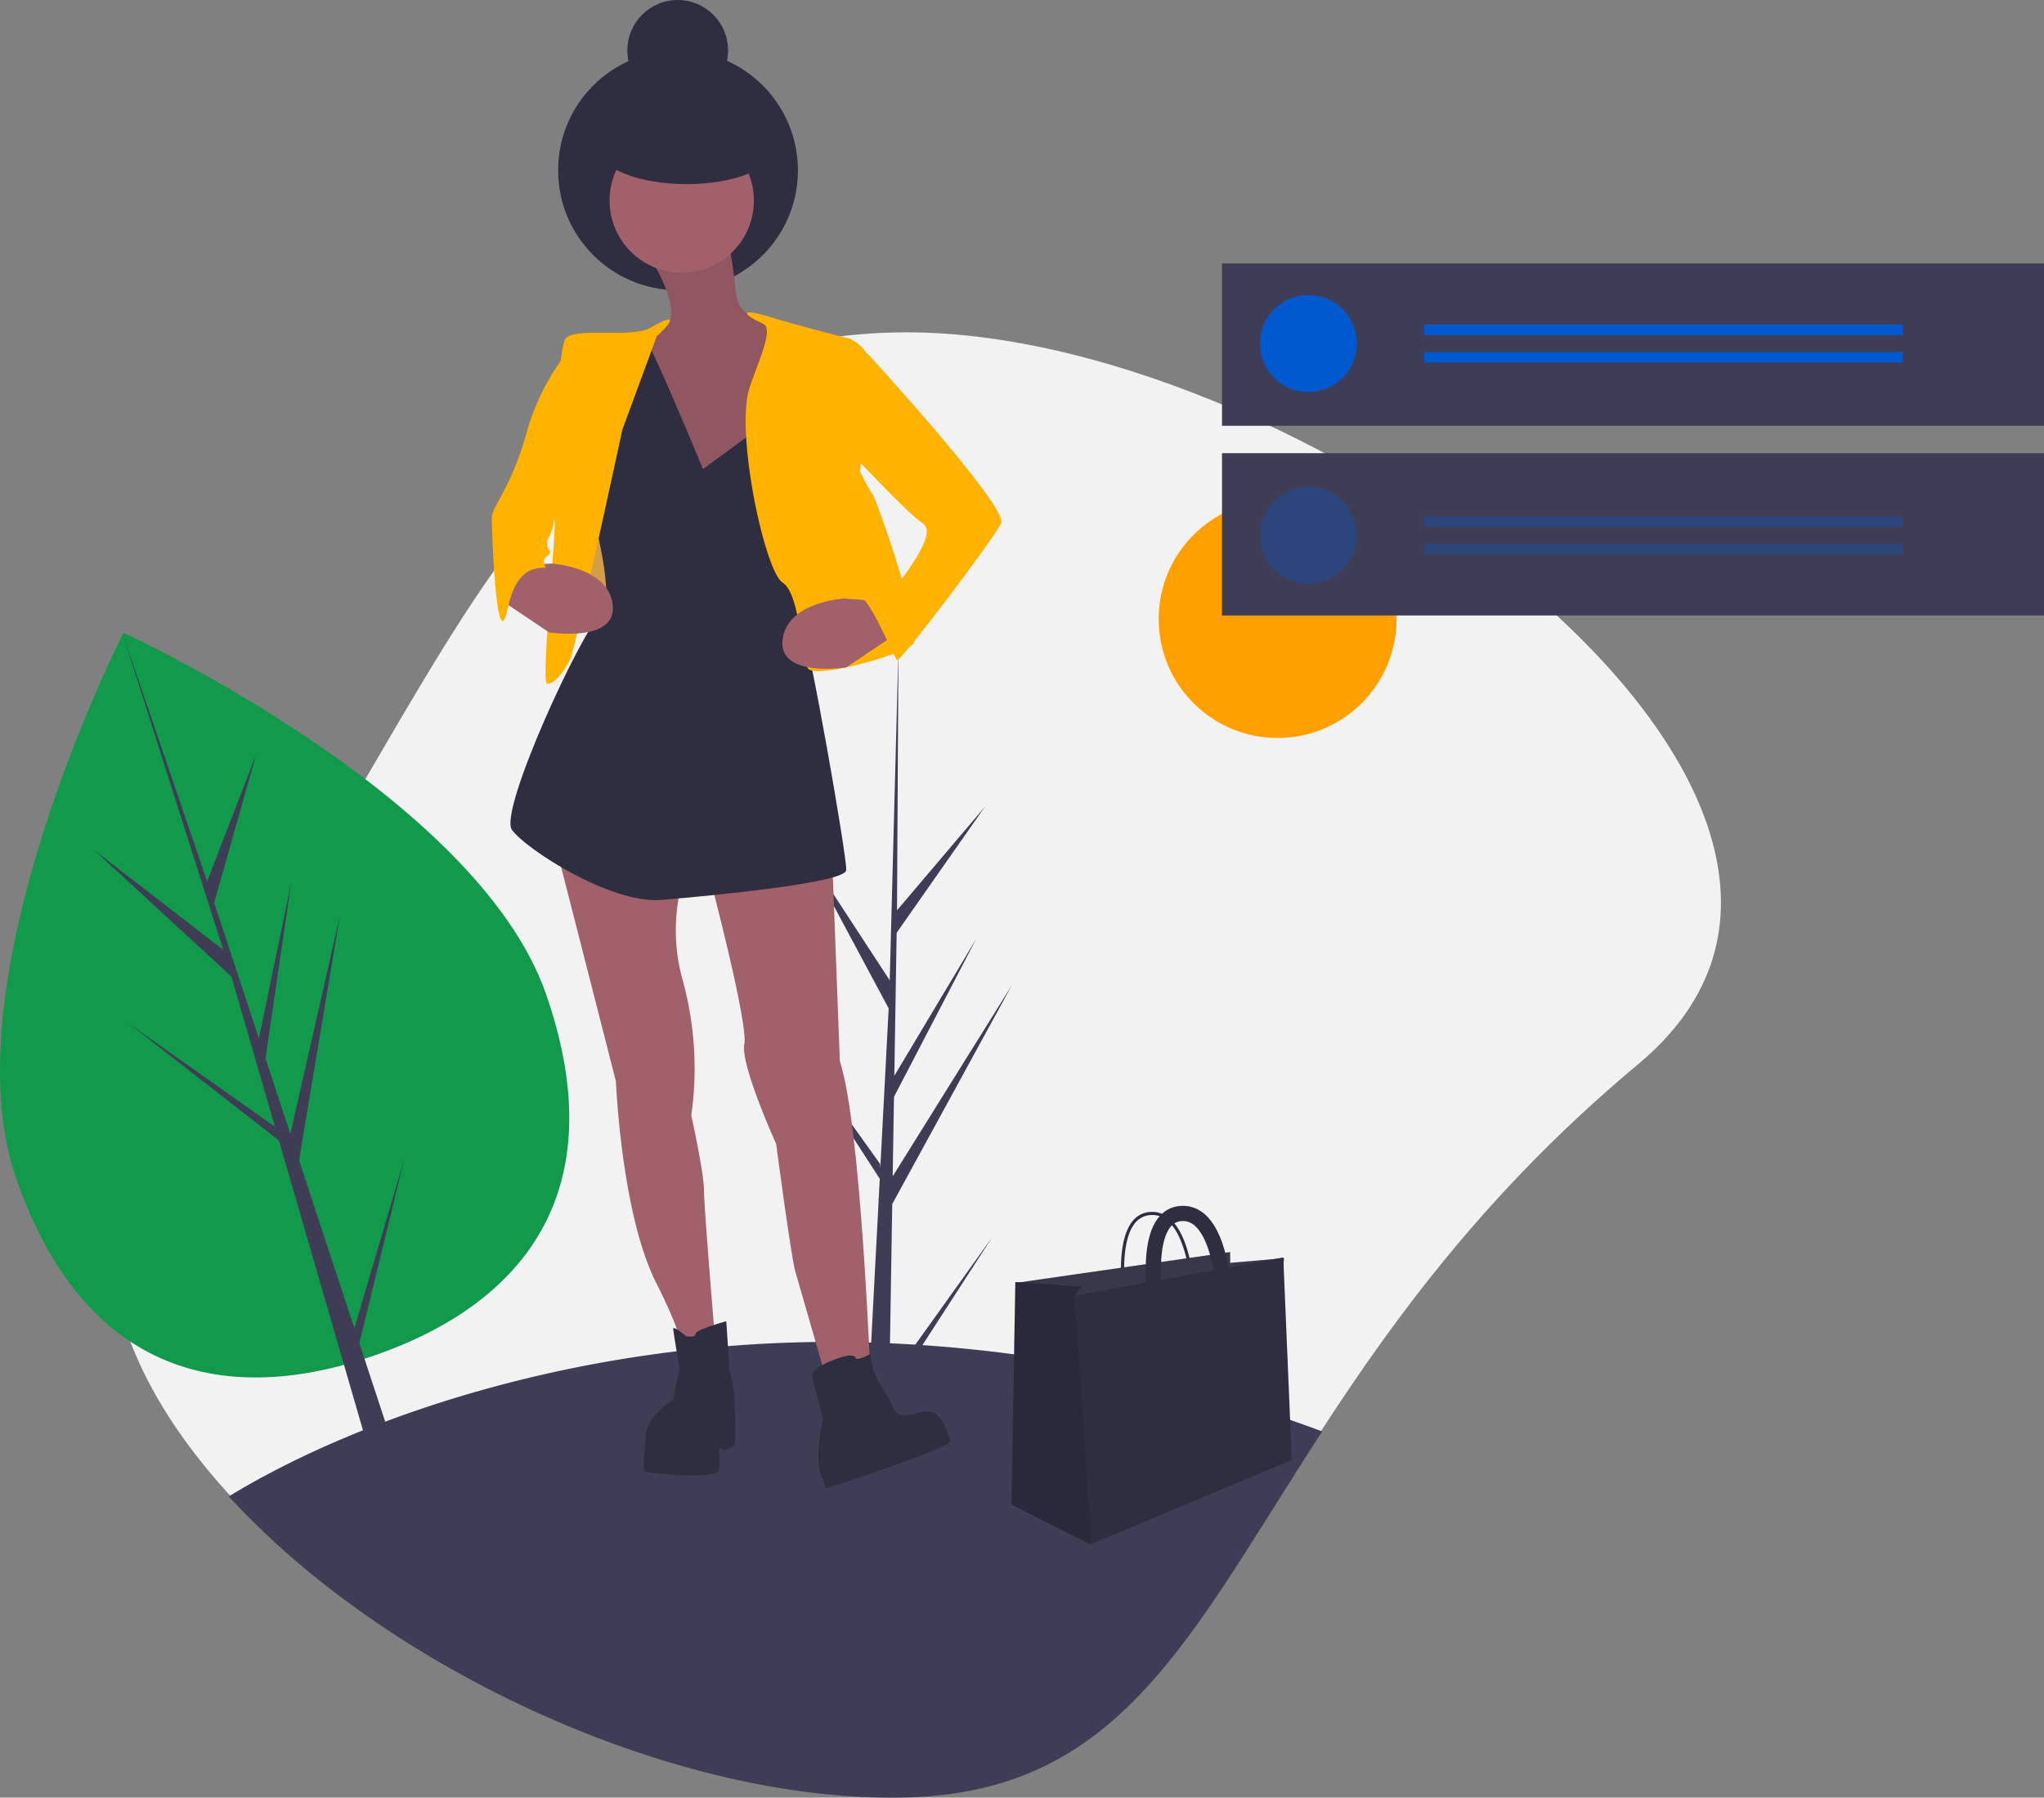 <svg xmlns="http://www.w3.org/2000/svg" width="268.559" height="236.177" viewBox="0 0 268.559 236.177">
  <rect x="0" y="0" width="268.559" height="236.177" fill="#808080" stroke="none"/>
  <g id="Group_850" data-name="Group 850" transform="translate(0)">
    <path id="Path_1079" data-name="Path 1079" d="M368.088,277.346c-19.637,16.383-31.914,33.16-41.573,48.015-17.413,26.772-26.329,47.31-54.526,48.084-30.092.826-68.167-16.6-89.13-39.55-16-17.514-22.036-38.244-6.969-56.548,34.814-42.295,43.025-96.1,96.1-96.1S408.844,243.349,368.088,277.346Z" transform="translate(-152.792 -137.583)" fill="#f2f2f2"/>
    <circle id="Ellipse_219" data-name="Ellipse 219" cx="15.628" cy="15.628" r="15.628" transform="translate(152.236 65.703)" fill="#ffa000"/>
    <path id="Path_1080" data-name="Path 1080" d="M186.848,371.244c9.112,26.218-3.293,40.789-22.519,47.471s-37.994,2.944-47.106-23.274,14.109-71.67,14.109-71.67S177.736,345.025,186.848,371.244Z" transform="translate(-115.103 -240.638)" fill="#119a4c"/>
    <path id="Path_1081" data-name="Path 1081" d="M78.8,391.7l-7.269-22.066,5.4-32.3-6.544,28.841-3.269-9.922,3.4-23.194-4.265,20.568h0l-5.879-17.845,5.517-19.441-6.441,16.635-11.128-32.6,13.838,43.467-.524-1.809L44.583,328.861l18.063,16.645,5.85,20.178-.214-.515L49.215,351.7l19.675,15.345.732,2.523-.01.045.081.2L84.535,421l3.516-1.222-8.6-26.117,5.9-24.18Z" transform="translate(-32.237 -217.195)" fill="#3f3d56"/>
    <path id="Path_1082" data-name="Path 1082" d="M383.3,403.761l.377-23.229,15.709-28.738-15.65,25.094.17-10.445,10.826-20.792-10.781,18.028h0l.305-18.786,11.593-16.553-11.545,13.6.191-34.446-1.2,45.6.1-1.881-11.787-18.042,11.6,21.653-1.1,20.981-.033-.557L368.49,356.261l13.547,20.953-.137,2.624-.025.04.011.215L379.1,433.322h3.723l.446-27.494,13.514-20.9Z" transform="translate(-266.446 -222.341)" fill="#3f3d56"/>
    <path id="Path_1083" data-name="Path 1083" d="M367.334,671.981c-17.413,26.772-26.329,47.31-54.526,48.084-30.092.826-68.167-16.6-89.13-39.55,16.466-10.059,45.33-20.3,79.347-20.3A186.185,186.185,0,0,1,367.334,671.981Z" transform="translate(-193.612 -483.916)" fill="#3f3d56"/>
    <path id="Path_1084" data-name="Path 1084" d="M406.46,298.066s3.124,2.234,4.562-2.082.863-4.6.863-4.6h-3.453Z" transform="translate(-325.776 -217.217)" fill="#6c63ff"/>
    <path id="Path_1085" data-name="Path 1085" d="M406.46,298.066s3.124,2.234,4.562-2.082.863-4.6.863-4.6h-3.453Z" transform="translate(-325.776 -217.217)" opacity="0.1"/>
    <circle id="Ellipse_220" data-name="Ellipse 220" cx="15.755" cy="15.755" r="15.755" transform="translate(73.329 6.623)" fill="#2f2e41"/>
    <path id="Path_1086" data-name="Path 1086" d="M271.284,233.259l-.7,12.409,9.9.279-1.673-19.1-6-.279Z" transform="translate(-195.655 -163.825)" fill="#6c63ff"/>
    <path id="Path_1087" data-name="Path 1087" d="M271.284,233.259l-.7,12.409,9.9.279-1.673-19.1-6-.279Z" transform="translate(-195.655 -163.825)" fill="#ffb300" opacity="0.72"/>
    <path id="Path_1088" data-name="Path 1088" d="M379.145,426.356l7.808,30.534s.7,17.428,5.3,26.491,3.9,11.572,3.9,11.572l4.043-1.534s-1.673-19.8-1.673-22.169-1.673-9.9-1.673-9.9a43.572,43.572,0,0,0-1.115-17.707,24.247,24.247,0,0,1,1.115-16.313Z" transform="translate(-306.025 -314.815)" fill="#a0616a"/>
    <path id="Path_1089" data-name="Path 1089" d="M451.646,435.3s5.159,19.52,4.6,22.169,4.183,13.106,4.183,13.106,1.952,14.779,2.51,16.731,4.462,15.476,4.462,15.476l5.438-1.115s-1.255-33.6-4.043-41.967l-.976-25.794Z" transform="translate(-358.449 -320.276)" fill="#a0616a"/>
    <path id="Path_1090" data-name="Path 1090" d="M426,652.357s-1.673-1.394-1.673-.976.837,5.3.837,5.3-.7,2.788-.837,4.043c0,0-3.486,2.091-3.625,4.741s-.558,4.6,0,4.74,9.481,1.115,9.62-.279a16.007,16.007,0,0,0,0-2.789h.558v.279s1.394-.418,1.534-.836,0-5.3,0-5.3a17.652,17.652,0,0,0-.7-4.462l-.418-6.414s-4.043,1.115-4.043,1.673S426,652.357,426,652.357Z" transform="translate(-335.87 -476.82)" fill="#2f2e41"/>
    <path id="Path_1091" data-name="Path 1091" d="M506.17,666.552s0-.836-2.37,0-3.486,1.673-3.346,2.37,1.394,5.577,1.394,5.577-1.115,5.3-.279,7.25.558,1.952.558,1.952,16.731-5.438,16.452-6.274-.976-3.765-2.788-3.9-3.9,1.534-4.74-.558-1.813-2.649-2.649-5.159c0,0-.279-1.952-.418-1.813S506.449,666.831,506.17,666.552Z" transform="translate(-393.733 -488.087)" fill="#2f2e41"/>
    <path id="Path_1092" data-name="Path 1092" d="M417.766,140.231s4.88,7.668,1.394,9.342-3.764.976-3.764.976L417.627,167l6.971,4.74,9.76-9.481.279-.418.976-11.294-1.255-2.37s-5.019.7-5.438-3.486-.976-6.832-.976-6.832Z" transform="translate(-332.237 -106.211)" fill="#a0616a"/>
    <path id="Path_1093" data-name="Path 1093" d="M417.766,140.231s4.88,7.668,1.394,9.342-3.764.976-3.764.976L417.627,167l6.971,4.74,9.76-9.481.279-.418.976-11.294-1.255-2.37s-5.019.7-5.438-3.486-.976-6.832-.976-6.832Z" transform="translate(-332.237 -106.211)" opacity="0.1"/>
    <circle id="Ellipse_221" data-name="Ellipse 221" cx="9.481" cy="9.481" r="9.481" transform="translate(80.091 16.87)" fill="#a0616a"/>
    <path id="Path_1094" data-name="Path 1094" d="M382.578,195.869s-7.273-17.674-7.97-17.674-4.316,2.589-4.316,2.589l-2.075,21.5s3.067,11.154.837,12.827-13.385,25.654-11.572,28.164,12.967,9.76,19.659,9.2,24.121-2.231,24.26-3.9-5.019-30.953-5.716-31.371.976-7.947.976-7.947l-1.116-28.722-1.673-3.9-5.019,14.64Z" transform="translate(-290.218 -134.243)" fill="#2f2e41"/>
    <path id="Path_1095" data-name="Path 1095" d="M388.542,177.391c2.865-2.631,1.884-2.752-.77-1.152-2.51,1.513-10.39-.206-11.283,1.582-1.115,2.231-1.813,22.866-1.394,23.424s-1.813,21.472-.976,21.751,2.37-1.673,3.067-3.207,6.832-30.116,6.832-30.116Z" transform="translate(-302.254 -133.205)" fill="#ffb300"/>
    <path id="Path_1096" data-name="Path 1096" d="M471.176,173.315c-3.669-1.778-2.164-1.877,1.171-.83,2.638.828,9.163,2.531,10.156,2.752a5.427,5.427,0,0,1,2.789,2.928c-.139.279-1.394,14.5-1.394,14.5a24.05,24.05,0,0,0,1.673,3.067c.418.418,6.693,18.265,5.3,19.659s-12.827,4.6-13.8,3.207-.976-9.76-3.346-11.294-6.274-19.938-4.322-25.654C470.71,177.8,472.553,173.982,471.176,173.315Z" transform="translate(-370.902 -130.761)" fill="#ffb300"/>
    <path id="Path_1097" data-name="Path 1097" d="M501.1,312.275l-6.411,4.307s-8.926,1.41-8.368-3.61,8.087-5.438,8.087-5.438l3.765.279Z" transform="translate(-383.504 -228.898)" fill="#a0616a"/>
    <path id="Path_1098" data-name="Path 1098" d="M352.46,295.66l6.411,4.307s8.926,1.41,8.368-3.609-8.087-5.438-8.087-5.438l-3.764.279Z" transform="translate(-286.73 -216.884)" fill="#a0616a"/>
    <path id="Path_1099" data-name="Path 1099" d="M359.865,184.181a30.4,30.4,0,0,0-6.832,12.27c-2.091,7.529-4.6,9.76-4.6,11.294s.418,13.385,1.394,13.524.418-7.25,5.717-6.971c0,0-.558-.976,0-1.394s.7-.7.418-.976a1.465,1.465,0,0,1,0-1.673,7.655,7.655,0,0,0,.7-2.51l1.115-.418Z" transform="translate(-283.818 -139.704)" fill="#ffb300"/>
    <ellipse id="Ellipse_222" data-name="Ellipse 222" cx="11.572" cy="4.74" rx="11.572" ry="4.74" transform="translate(78.627 14.709)" fill="#2f2e41"/>
    <path id="Path_1100" data-name="Path 1100" d="M522.507,191.23s18.544,20.217,17.568,22.308-13.245,18.265-13.664,17.986-3.625-8.366-5.019-8.366c0,0,4.858-1.077,5.636-2.281s4.682-6.084,2.73-7.339-8.366-8.226-8.784-8.505S522.507,191.23,522.507,191.23Z" transform="translate(-408.535 -144.801)" fill="#ffb300"/>
    <circle id="Ellipse_223" data-name="Ellipse 223" cx="6.618" cy="6.618" r="6.618" transform="translate(82.426 0)" fill="#2f2e41"/>
    <rect id="Rectangle_574" data-name="Rectangle 574" width="108" height="21.323" transform="translate(160.559 34.616)" fill="#3f3d56"/>
    <rect id="Rectangle_575" data-name="Rectangle 575" width="108" height="21.323" transform="translate(160.559 59.539)" fill="#3f3d56"/>
    <circle id="Ellipse_224" data-name="Ellipse 224" cx="6.369" cy="6.369" r="6.369" transform="translate(165.544 38.769)" fill="#0059cf"/>
    <rect id="Rectangle_576" data-name="Rectangle 576" width="62.862" height="1.385" transform="translate(187.144 42.646)" fill="#0059cf"/>
    <rect id="Rectangle_577" data-name="Rectangle 577" width="62.862" height="1.385" transform="translate(187.144 46.246)" fill="#0059cf"/>
    <circle id="Ellipse_225" data-name="Ellipse 225" cx="6.369" cy="6.369" r="6.369" transform="translate(165.544 63.969)" fill="#0059cf" opacity="0.3"/>
    <rect id="Rectangle_578" data-name="Rectangle 578" width="62.862" height="1.385" transform="translate(187.144 67.846)" fill="#0059cf" opacity="0.3"/>
    <rect id="Rectangle_579" data-name="Rectangle 579" width="62.862" height="1.385" transform="translate(187.144 71.446)" fill="#0059cf" opacity="0.3"/>
    <path id="Path_1101" data-name="Path 1101" d="M647.334,610.919c-.056-.325-1.344-7.99,1.078-11.1a3.181,3.181,0,0,1,2.343-1.278,3.487,3.487,0,0,1,2.67.929c2.912,2.6,3.2,9.691,3.214,9.991l-.4.015c0-.072-.3-7.219-3.079-9.7a3.092,3.092,0,0,0-2.369-.827,2.791,2.791,0,0,0-2.055,1.123c-2.312,2.969-1.012,10.705-1,10.783Z" transform="translate(-499.663 -439.309)" fill="#2f2e41"/>
    <path id="Path_1102" data-name="Path 1102" d="M483.1,599.261l-1.012-1.214L510.218,594v1.417l7.083-.607L514.873,619.9l-28.534-.4Z" transform="translate(-348.587 -429.506)" fill="#2f2e41"/>
    <path id="Path_1103" data-name="Path 1103" d="M483.1,599.261l-1.012-1.214L510.218,594v1.417l7.083-.607L514.873,619.9l-28.534-.4Z" transform="translate(-348.587 -429.506)" fill="#fff" opacity="0.05"/>
    <path id="Path_1104" data-name="Path 1104" d="M516.728,623.168l-26.292,11.039-.219.091L479.9,629.037l.506-29.242,8.7.607-1.012,1.214.218-.04,27.3-5.019Z" transform="translate(-347.002 -431.356)" fill="#2f2e41"/>
    <path id="Path_1105" data-name="Path 1105" d="M490.436,642.662l-10.539-5.17.506-29.242,8.7.607-1.012,1.214.218-.04-.117.142Z" transform="translate(-347.002 -439.81)" opacity="0.1"/>
    <path id="Path_1106" data-name="Path 1106" d="M662.693,611.415s-2.024-11.737,3.238-12.142S671.6,610,671.6,610" transform="translate(-510.776 -439.839)" fill="none" stroke="#2f2e41" stroke-miterlimit="10" stroke-width="2"/>
  </g>
</svg>
